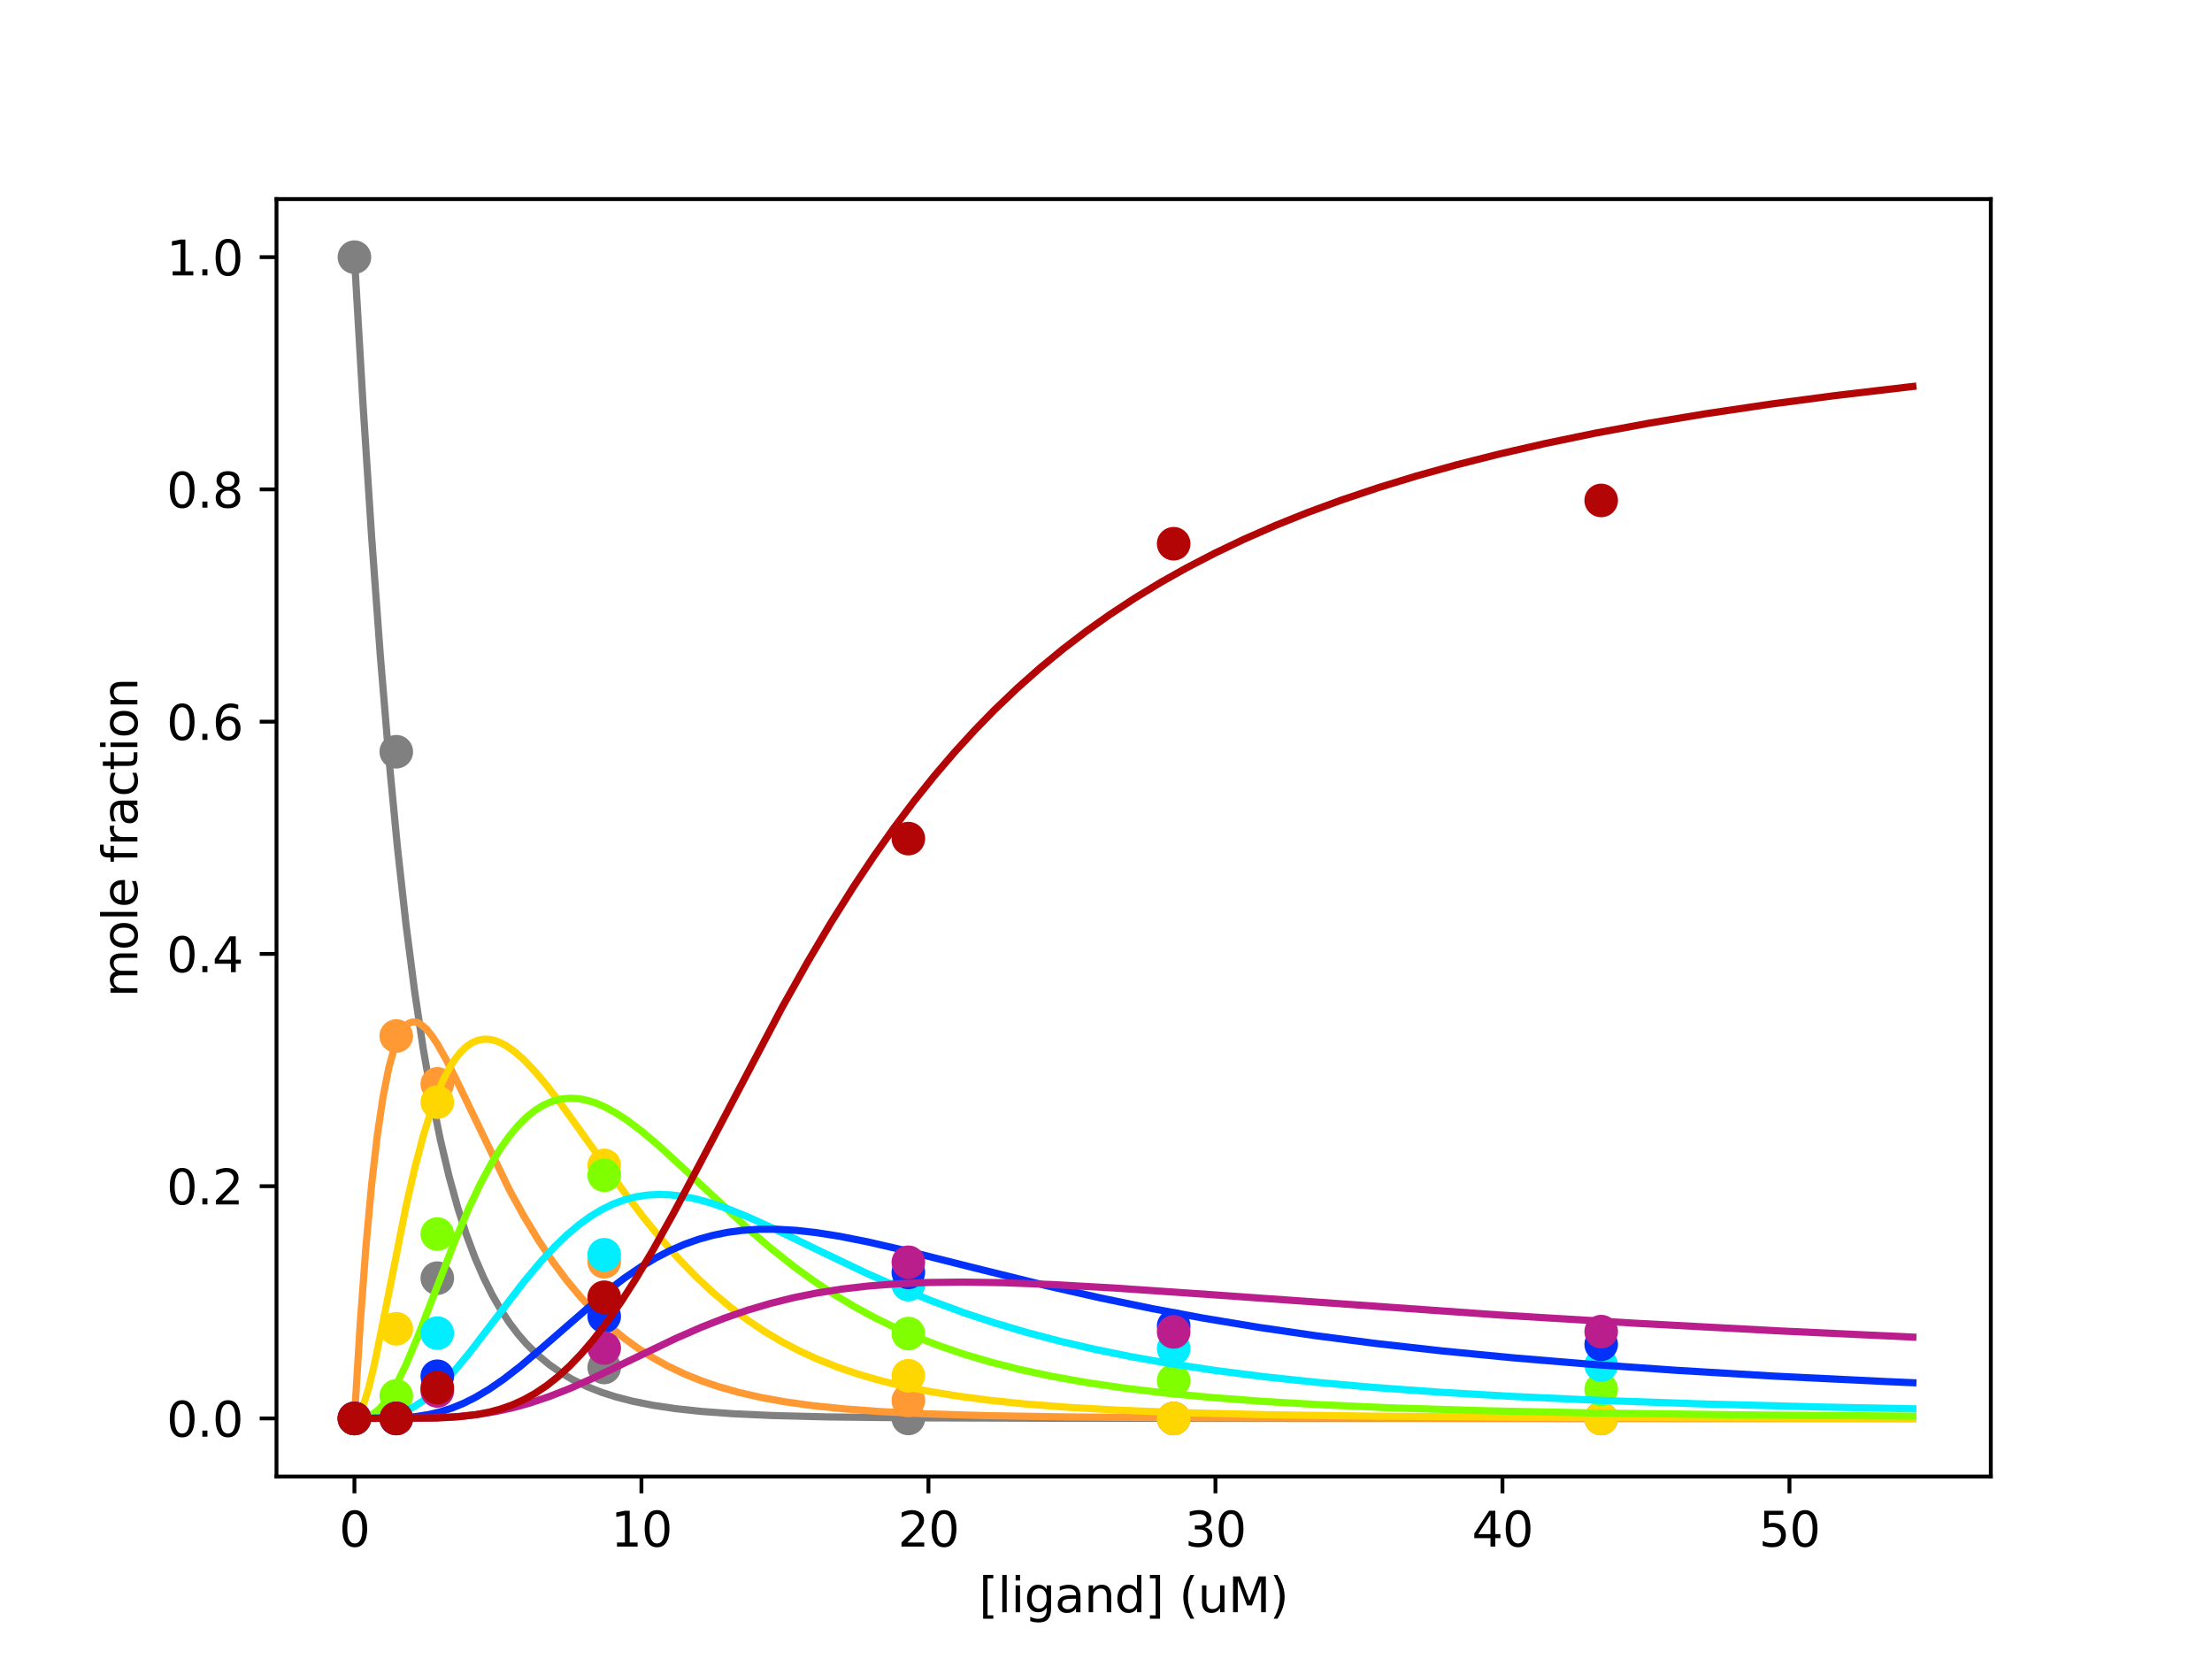 <?xml version="1.0" encoding="utf-8" standalone="no"?>
<!DOCTYPE svg PUBLIC "-//W3C//DTD SVG 1.1//EN"
  "http://www.w3.org/Graphics/SVG/1.1/DTD/svg11.dtd">
<svg xmlns:xlink="http://www.w3.org/1999/xlink" width="460.8pt" height="345.6pt" viewBox="0 0 460.8 345.6" xmlns="http://www.w3.org/2000/svg" version="1.1">
 <defs>
  <style type="text/css">*{stroke-linejoin: round; stroke-linecap: butt}</style>
 </defs>
 <g id="figure_1">
  <g id="patch_1">
   <path d="M 0 345.6 
L 460.8 345.6 
L 460.8 0 
L 0 0 
z
" style="fill: #ffffff"/>
  </g>
  <g id="axes_1">
   <g id="patch_2">
    <path d="M 57.6 307.584 
L 414.72 307.584 
L 414.72 41.472 
L 57.6 41.472 
z
" style="fill: #ffffff"/>
   </g>
   <g id="matplotlib.axis_1">
    <g id="xtick_1">
     <g id="line2d_1">
      <defs>
       <path id="m164c84e6c4" d="M 0 0 
L 0 3.5 
" style="stroke: #000000; stroke-width: 0.8"/>
      </defs>
      <g>
       <use xlink:href="#m164c84e6c4" x="73.833" y="307.584" style="stroke: #000000; stroke-width: 0.8"/>
      </g>
     </g>
     <g id="text_1">
      <!-- 0 -->
      <g transform="translate(70.651 322.182) scale(0.1 -0.1)">
       <defs>
        <path id="DejaVuSans-30" d="M 2034 4250 
Q 1547 4250 1301 3770 
Q 1056 3291 1056 2328 
Q 1056 1369 1301 889 
Q 1547 409 2034 409 
Q 2525 409 2770 889 
Q 3016 1369 3016 2328 
Q 3016 3291 2770 3770 
Q 2525 4250 2034 4250 
z
M 2034 4750 
Q 2819 4750 3233 4129 
Q 3647 3509 3647 2328 
Q 3647 1150 3233 529 
Q 2819 -91 2034 -91 
Q 1250 -91 836 529 
Q 422 1150 422 2328 
Q 422 3509 836 4129 
Q 1250 4750 2034 4750 
z
" transform="scale(0.016)"/>
       </defs>
       <use xlink:href="#DejaVuSans-30"/>
      </g>
     </g>
    </g>
    <g id="xtick_2">
     <g id="line2d_2">
      <g>
       <use xlink:href="#m164c84e6c4" x="133.622" y="307.584" style="stroke: #000000; stroke-width: 0.8"/>
      </g>
     </g>
     <g id="text_2">
      <!-- 10 -->
      <g transform="translate(127.259 322.182) scale(0.1 -0.1)">
       <defs>
        <path id="DejaVuSans-31" d="M 794 531 
L 1825 531 
L 1825 4091 
L 703 3866 
L 703 4441 
L 1819 4666 
L 2450 4666 
L 2450 531 
L 3481 531 
L 3481 0 
L 794 0 
L 794 531 
z
" transform="scale(0.016)"/>
       </defs>
       <use xlink:href="#DejaVuSans-31"/>
       <use xlink:href="#DejaVuSans-30" transform="translate(63.623 0)"/>
      </g>
     </g>
    </g>
    <g id="xtick_3">
     <g id="line2d_3">
      <g>
       <use xlink:href="#m164c84e6c4" x="193.411" y="307.584" style="stroke: #000000; stroke-width: 0.8"/>
      </g>
     </g>
     <g id="text_3">
      <!-- 20 -->
      <g transform="translate(187.048 322.182) scale(0.1 -0.1)">
       <defs>
        <path id="DejaVuSans-32" d="M 1228 531 
L 3431 531 
L 3431 0 
L 469 0 
L 469 531 
Q 828 903 1448 1529 
Q 2069 2156 2228 2338 
Q 2531 2678 2651 2914 
Q 2772 3150 2772 3378 
Q 2772 3750 2511 3984 
Q 2250 4219 1831 4219 
Q 1534 4219 1204 4116 
Q 875 4013 500 3803 
L 500 4441 
Q 881 4594 1212 4672 
Q 1544 4750 1819 4750 
Q 2544 4750 2975 4387 
Q 3406 4025 3406 3419 
Q 3406 3131 3298 2873 
Q 3191 2616 2906 2266 
Q 2828 2175 2409 1742 
Q 1991 1309 1228 531 
z
" transform="scale(0.016)"/>
       </defs>
       <use xlink:href="#DejaVuSans-32"/>
       <use xlink:href="#DejaVuSans-30" transform="translate(63.623 0)"/>
      </g>
     </g>
    </g>
    <g id="xtick_4">
     <g id="line2d_4">
      <g>
       <use xlink:href="#m164c84e6c4" x="253.2" y="307.584" style="stroke: #000000; stroke-width: 0.8"/>
      </g>
     </g>
     <g id="text_4">
      <!-- 30 -->
      <g transform="translate(246.837 322.182) scale(0.1 -0.1)">
       <defs>
        <path id="DejaVuSans-33" d="M 2597 2516 
Q 3050 2419 3304 2112 
Q 3559 1806 3559 1356 
Q 3559 666 3084 287 
Q 2609 -91 1734 -91 
Q 1441 -91 1130 -33 
Q 819 25 488 141 
L 488 750 
Q 750 597 1062 519 
Q 1375 441 1716 441 
Q 2309 441 2620 675 
Q 2931 909 2931 1356 
Q 2931 1769 2642 2001 
Q 2353 2234 1838 2234 
L 1294 2234 
L 1294 2753 
L 1863 2753 
Q 2328 2753 2575 2939 
Q 2822 3125 2822 3475 
Q 2822 3834 2567 4026 
Q 2313 4219 1838 4219 
Q 1578 4219 1281 4162 
Q 984 4106 628 3988 
L 628 4550 
Q 988 4650 1302 4700 
Q 1616 4750 1894 4750 
Q 2613 4750 3031 4423 
Q 3450 4097 3450 3541 
Q 3450 3153 3228 2886 
Q 3006 2619 2597 2516 
z
" transform="scale(0.016)"/>
       </defs>
       <use xlink:href="#DejaVuSans-33"/>
       <use xlink:href="#DejaVuSans-30" transform="translate(63.623 0)"/>
      </g>
     </g>
    </g>
    <g id="xtick_5">
     <g id="line2d_5">
      <g>
       <use xlink:href="#m164c84e6c4" x="312.989" y="307.584" style="stroke: #000000; stroke-width: 0.8"/>
      </g>
     </g>
     <g id="text_5">
      <!-- 40 -->
      <g transform="translate(306.626 322.182) scale(0.1 -0.1)">
       <defs>
        <path id="DejaVuSans-34" d="M 2419 4116 
L 825 1625 
L 2419 1625 
L 2419 4116 
z
M 2253 4666 
L 3047 4666 
L 3047 1625 
L 3713 1625 
L 3713 1100 
L 3047 1100 
L 3047 0 
L 2419 0 
L 2419 1100 
L 313 1100 
L 313 1709 
L 2253 4666 
z
" transform="scale(0.016)"/>
       </defs>
       <use xlink:href="#DejaVuSans-34"/>
       <use xlink:href="#DejaVuSans-30" transform="translate(63.623 0)"/>
      </g>
     </g>
    </g>
    <g id="xtick_6">
     <g id="line2d_6">
      <g>
       <use xlink:href="#m164c84e6c4" x="372.778" y="307.584" style="stroke: #000000; stroke-width: 0.8"/>
      </g>
     </g>
     <g id="text_6">
      <!-- 50 -->
      <g transform="translate(366.415 322.182) scale(0.1 -0.1)">
       <defs>
        <path id="DejaVuSans-35" d="M 691 4666 
L 3169 4666 
L 3169 4134 
L 1269 4134 
L 1269 2991 
Q 1406 3038 1543 3061 
Q 1681 3084 1819 3084 
Q 2600 3084 3056 2656 
Q 3513 2228 3513 1497 
Q 3513 744 3044 326 
Q 2575 -91 1722 -91 
Q 1428 -91 1123 -41 
Q 819 9 494 109 
L 494 744 
Q 775 591 1075 516 
Q 1375 441 1709 441 
Q 2250 441 2565 725 
Q 2881 1009 2881 1497 
Q 2881 1984 2565 2268 
Q 2250 2553 1709 2553 
Q 1456 2553 1204 2497 
Q 953 2441 691 2322 
L 691 4666 
z
" transform="scale(0.016)"/>
       </defs>
       <use xlink:href="#DejaVuSans-35"/>
       <use xlink:href="#DejaVuSans-30" transform="translate(63.623 0)"/>
      </g>
     </g>
    </g>
    <g id="text_7">
     <!-- [ligand] (uM) -->
     <g transform="translate(203.926 335.861) scale(0.1 -0.1)">
      <defs>
       <path id="DejaVuSans-5b" d="M 550 4863 
L 1875 4863 
L 1875 4416 
L 1125 4416 
L 1125 -397 
L 1875 -397 
L 1875 -844 
L 550 -844 
L 550 4863 
z
" transform="scale(0.016)"/>
       <path id="DejaVuSans-6c" d="M 603 4863 
L 1178 4863 
L 1178 0 
L 603 0 
L 603 4863 
z
" transform="scale(0.016)"/>
       <path id="DejaVuSans-69" d="M 603 3500 
L 1178 3500 
L 1178 0 
L 603 0 
L 603 3500 
z
M 603 4863 
L 1178 4863 
L 1178 4134 
L 603 4134 
L 603 4863 
z
" transform="scale(0.016)"/>
       <path id="DejaVuSans-67" d="M 2906 1791 
Q 2906 2416 2648 2759 
Q 2391 3103 1925 3103 
Q 1463 3103 1205 2759 
Q 947 2416 947 1791 
Q 947 1169 1205 825 
Q 1463 481 1925 481 
Q 2391 481 2648 825 
Q 2906 1169 2906 1791 
z
M 3481 434 
Q 3481 -459 3084 -895 
Q 2688 -1331 1869 -1331 
Q 1566 -1331 1297 -1286 
Q 1028 -1241 775 -1147 
L 775 -588 
Q 1028 -725 1275 -790 
Q 1522 -856 1778 -856 
Q 2344 -856 2625 -561 
Q 2906 -266 2906 331 
L 2906 616 
Q 2728 306 2450 153 
Q 2172 0 1784 0 
Q 1141 0 747 490 
Q 353 981 353 1791 
Q 353 2603 747 3093 
Q 1141 3584 1784 3584 
Q 2172 3584 2450 3431 
Q 2728 3278 2906 2969 
L 2906 3500 
L 3481 3500 
L 3481 434 
z
" transform="scale(0.016)"/>
       <path id="DejaVuSans-61" d="M 2194 1759 
Q 1497 1759 1228 1600 
Q 959 1441 959 1056 
Q 959 750 1161 570 
Q 1363 391 1709 391 
Q 2188 391 2477 730 
Q 2766 1069 2766 1631 
L 2766 1759 
L 2194 1759 
z
M 3341 1997 
L 3341 0 
L 2766 0 
L 2766 531 
Q 2569 213 2275 61 
Q 1981 -91 1556 -91 
Q 1019 -91 701 211 
Q 384 513 384 1019 
Q 384 1609 779 1909 
Q 1175 2209 1959 2209 
L 2766 2209 
L 2766 2266 
Q 2766 2663 2505 2880 
Q 2244 3097 1772 3097 
Q 1472 3097 1187 3025 
Q 903 2953 641 2809 
L 641 3341 
Q 956 3463 1253 3523 
Q 1550 3584 1831 3584 
Q 2591 3584 2966 3190 
Q 3341 2797 3341 1997 
z
" transform="scale(0.016)"/>
       <path id="DejaVuSans-6e" d="M 3513 2113 
L 3513 0 
L 2938 0 
L 2938 2094 
Q 2938 2591 2744 2837 
Q 2550 3084 2163 3084 
Q 1697 3084 1428 2787 
Q 1159 2491 1159 1978 
L 1159 0 
L 581 0 
L 581 3500 
L 1159 3500 
L 1159 2956 
Q 1366 3272 1645 3428 
Q 1925 3584 2291 3584 
Q 2894 3584 3203 3211 
Q 3513 2838 3513 2113 
z
" transform="scale(0.016)"/>
       <path id="DejaVuSans-64" d="M 2906 2969 
L 2906 4863 
L 3481 4863 
L 3481 0 
L 2906 0 
L 2906 525 
Q 2725 213 2448 61 
Q 2172 -91 1784 -91 
Q 1150 -91 751 415 
Q 353 922 353 1747 
Q 353 2572 751 3078 
Q 1150 3584 1784 3584 
Q 2172 3584 2448 3432 
Q 2725 3281 2906 2969 
z
M 947 1747 
Q 947 1113 1208 752 
Q 1469 391 1925 391 
Q 2381 391 2643 752 
Q 2906 1113 2906 1747 
Q 2906 2381 2643 2742 
Q 2381 3103 1925 3103 
Q 1469 3103 1208 2742 
Q 947 2381 947 1747 
z
" transform="scale(0.016)"/>
       <path id="DejaVuSans-5d" d="M 1947 4863 
L 1947 -844 
L 622 -844 
L 622 -397 
L 1369 -397 
L 1369 4416 
L 622 4416 
L 622 4863 
L 1947 4863 
z
" transform="scale(0.016)"/>
       <path id="DejaVuSans-20" transform="scale(0.016)"/>
       <path id="DejaVuSans-28" d="M 1984 4856 
Q 1566 4138 1362 3434 
Q 1159 2731 1159 2009 
Q 1159 1288 1364 580 
Q 1569 -128 1984 -844 
L 1484 -844 
Q 1016 -109 783 600 
Q 550 1309 550 2009 
Q 550 2706 781 3412 
Q 1013 4119 1484 4856 
L 1984 4856 
z
" transform="scale(0.016)"/>
       <path id="DejaVuSans-75" d="M 544 1381 
L 544 3500 
L 1119 3500 
L 1119 1403 
Q 1119 906 1312 657 
Q 1506 409 1894 409 
Q 2359 409 2629 706 
Q 2900 1003 2900 1516 
L 2900 3500 
L 3475 3500 
L 3475 0 
L 2900 0 
L 2900 538 
Q 2691 219 2414 64 
Q 2138 -91 1772 -91 
Q 1169 -91 856 284 
Q 544 659 544 1381 
z
M 1991 3584 
L 1991 3584 
z
" transform="scale(0.016)"/>
       <path id="DejaVuSans-4d" d="M 628 4666 
L 1569 4666 
L 2759 1491 
L 3956 4666 
L 4897 4666 
L 4897 0 
L 4281 0 
L 4281 4097 
L 3078 897 
L 2444 897 
L 1241 4097 
L 1241 0 
L 628 0 
L 628 4666 
z
" transform="scale(0.016)"/>
       <path id="DejaVuSans-29" d="M 513 4856 
L 1013 4856 
Q 1481 4119 1714 3412 
Q 1947 2706 1947 2009 
Q 1947 1309 1714 600 
Q 1481 -109 1013 -844 
L 513 -844 
Q 928 -128 1133 580 
Q 1338 1288 1338 2009 
Q 1338 2731 1133 3434 
Q 928 4138 513 4856 
z
" transform="scale(0.016)"/>
      </defs>
      <use xlink:href="#DejaVuSans-5b"/>
      <use xlink:href="#DejaVuSans-6c" transform="translate(39.014 0)"/>
      <use xlink:href="#DejaVuSans-69" transform="translate(66.797 0)"/>
      <use xlink:href="#DejaVuSans-67" transform="translate(94.58 0)"/>
      <use xlink:href="#DejaVuSans-61" transform="translate(158.057 0)"/>
      <use xlink:href="#DejaVuSans-6e" transform="translate(219.336 0)"/>
      <use xlink:href="#DejaVuSans-64" transform="translate(282.715 0)"/>
      <use xlink:href="#DejaVuSans-5d" transform="translate(346.191 0)"/>
      <use xlink:href="#DejaVuSans-20" transform="translate(385.205 0)"/>
      <use xlink:href="#DejaVuSans-28" transform="translate(416.992 0)"/>
      <use xlink:href="#DejaVuSans-75" transform="translate(456.006 0)"/>
      <use xlink:href="#DejaVuSans-4d" transform="translate(519.385 0)"/>
      <use xlink:href="#DejaVuSans-29" transform="translate(605.664 0)"/>
     </g>
    </g>
   </g>
   <g id="matplotlib.axis_2">
    <g id="ytick_1">
     <g id="line2d_7">
      <defs>
       <path id="m6883cb2574" d="M 0 0 
L -3.5 0 
" style="stroke: #000000; stroke-width: 0.8"/>
      </defs>
      <g>
       <use xlink:href="#m6883cb2574" x="57.6" y="295.488" style="stroke: #000000; stroke-width: 0.8"/>
      </g>
     </g>
     <g id="text_8">
      <!-- 0.0 -->
      <g transform="translate(34.697 299.287) scale(0.1 -0.1)">
       <defs>
        <path id="DejaVuSans-2e" d="M 684 794 
L 1344 794 
L 1344 0 
L 684 0 
L 684 794 
z
" transform="scale(0.016)"/>
       </defs>
       <use xlink:href="#DejaVuSans-30"/>
       <use xlink:href="#DejaVuSans-2e" transform="translate(63.623 0)"/>
       <use xlink:href="#DejaVuSans-30" transform="translate(95.41 0)"/>
      </g>
     </g>
    </g>
    <g id="ytick_2">
     <g id="line2d_8">
      <g>
       <use xlink:href="#m6883cb2574" x="57.6" y="247.104" style="stroke: #000000; stroke-width: 0.8"/>
      </g>
     </g>
     <g id="text_9">
      <!-- 0.2 -->
      <g transform="translate(34.697 250.903) scale(0.1 -0.1)">
       <use xlink:href="#DejaVuSans-30"/>
       <use xlink:href="#DejaVuSans-2e" transform="translate(63.623 0)"/>
       <use xlink:href="#DejaVuSans-32" transform="translate(95.41 0)"/>
      </g>
     </g>
    </g>
    <g id="ytick_3">
     <g id="line2d_9">
      <g>
       <use xlink:href="#m6883cb2574" x="57.6" y="198.72" style="stroke: #000000; stroke-width: 0.8"/>
      </g>
     </g>
     <g id="text_10">
      <!-- 0.4 -->
      <g transform="translate(34.697 202.519) scale(0.1 -0.1)">
       <use xlink:href="#DejaVuSans-30"/>
       <use xlink:href="#DejaVuSans-2e" transform="translate(63.623 0)"/>
       <use xlink:href="#DejaVuSans-34" transform="translate(95.41 0)"/>
      </g>
     </g>
    </g>
    <g id="ytick_4">
     <g id="line2d_10">
      <g>
       <use xlink:href="#m6883cb2574" x="57.6" y="150.336" style="stroke: #000000; stroke-width: 0.8"/>
      </g>
     </g>
     <g id="text_11">
      <!-- 0.6 -->
      <g transform="translate(34.697 154.135) scale(0.1 -0.1)">
       <defs>
        <path id="DejaVuSans-36" d="M 2113 2584 
Q 1688 2584 1439 2293 
Q 1191 2003 1191 1497 
Q 1191 994 1439 701 
Q 1688 409 2113 409 
Q 2538 409 2786 701 
Q 3034 994 3034 1497 
Q 3034 2003 2786 2293 
Q 2538 2584 2113 2584 
z
M 3366 4563 
L 3366 3988 
Q 3128 4100 2886 4159 
Q 2644 4219 2406 4219 
Q 1781 4219 1451 3797 
Q 1122 3375 1075 2522 
Q 1259 2794 1537 2939 
Q 1816 3084 2150 3084 
Q 2853 3084 3261 2657 
Q 3669 2231 3669 1497 
Q 3669 778 3244 343 
Q 2819 -91 2113 -91 
Q 1303 -91 875 529 
Q 447 1150 447 2328 
Q 447 3434 972 4092 
Q 1497 4750 2381 4750 
Q 2619 4750 2861 4703 
Q 3103 4656 3366 4563 
z
" transform="scale(0.016)"/>
       </defs>
       <use xlink:href="#DejaVuSans-30"/>
       <use xlink:href="#DejaVuSans-2e" transform="translate(63.623 0)"/>
       <use xlink:href="#DejaVuSans-36" transform="translate(95.41 0)"/>
      </g>
     </g>
    </g>
    <g id="ytick_5">
     <g id="line2d_11">
      <g>
       <use xlink:href="#m6883cb2574" x="57.6" y="101.952" style="stroke: #000000; stroke-width: 0.8"/>
      </g>
     </g>
     <g id="text_12">
      <!-- 0.8 -->
      <g transform="translate(34.697 105.751) scale(0.1 -0.1)">
       <defs>
        <path id="DejaVuSans-38" d="M 2034 2216 
Q 1584 2216 1326 1975 
Q 1069 1734 1069 1313 
Q 1069 891 1326 650 
Q 1584 409 2034 409 
Q 2484 409 2743 651 
Q 3003 894 3003 1313 
Q 3003 1734 2745 1975 
Q 2488 2216 2034 2216 
z
M 1403 2484 
Q 997 2584 770 2862 
Q 544 3141 544 3541 
Q 544 4100 942 4425 
Q 1341 4750 2034 4750 
Q 2731 4750 3128 4425 
Q 3525 4100 3525 3541 
Q 3525 3141 3298 2862 
Q 3072 2584 2669 2484 
Q 3125 2378 3379 2068 
Q 3634 1759 3634 1313 
Q 3634 634 3220 271 
Q 2806 -91 2034 -91 
Q 1263 -91 848 271 
Q 434 634 434 1313 
Q 434 1759 690 2068 
Q 947 2378 1403 2484 
z
M 1172 3481 
Q 1172 3119 1398 2916 
Q 1625 2713 2034 2713 
Q 2441 2713 2670 2916 
Q 2900 3119 2900 3481 
Q 2900 3844 2670 4047 
Q 2441 4250 2034 4250 
Q 1625 4250 1398 4047 
Q 1172 3844 1172 3481 
z
" transform="scale(0.016)"/>
       </defs>
       <use xlink:href="#DejaVuSans-30"/>
       <use xlink:href="#DejaVuSans-2e" transform="translate(63.623 0)"/>
       <use xlink:href="#DejaVuSans-38" transform="translate(95.41 0)"/>
      </g>
     </g>
    </g>
    <g id="ytick_6">
     <g id="line2d_12">
      <g>
       <use xlink:href="#m6883cb2574" x="57.6" y="53.568" style="stroke: #000000; stroke-width: 0.8"/>
      </g>
     </g>
     <g id="text_13">
      <!-- 1.0 -->
      <g transform="translate(34.697 57.367) scale(0.1 -0.1)">
       <use xlink:href="#DejaVuSans-31"/>
       <use xlink:href="#DejaVuSans-2e" transform="translate(63.623 0)"/>
       <use xlink:href="#DejaVuSans-30" transform="translate(95.41 0)"/>
      </g>
     </g>
    </g>
    <g id="text_14">
     <!-- mole fraction -->
     <g transform="translate(28.617 207.719) rotate(-90) scale(0.1 -0.1)">
      <defs>
       <path id="DejaVuSans-6d" d="M 3328 2828 
Q 3544 3216 3844 3400 
Q 4144 3584 4550 3584 
Q 5097 3584 5394 3201 
Q 5691 2819 5691 2113 
L 5691 0 
L 5113 0 
L 5113 2094 
Q 5113 2597 4934 2840 
Q 4756 3084 4391 3084 
Q 3944 3084 3684 2787 
Q 3425 2491 3425 1978 
L 3425 0 
L 2847 0 
L 2847 2094 
Q 2847 2600 2669 2842 
Q 2491 3084 2119 3084 
Q 1678 3084 1418 2786 
Q 1159 2488 1159 1978 
L 1159 0 
L 581 0 
L 581 3500 
L 1159 3500 
L 1159 2956 
Q 1356 3278 1631 3431 
Q 1906 3584 2284 3584 
Q 2666 3584 2933 3390 
Q 3200 3197 3328 2828 
z
" transform="scale(0.016)"/>
       <path id="DejaVuSans-6f" d="M 1959 3097 
Q 1497 3097 1228 2736 
Q 959 2375 959 1747 
Q 959 1119 1226 758 
Q 1494 397 1959 397 
Q 2419 397 2687 759 
Q 2956 1122 2956 1747 
Q 2956 2369 2687 2733 
Q 2419 3097 1959 3097 
z
M 1959 3584 
Q 2709 3584 3137 3096 
Q 3566 2609 3566 1747 
Q 3566 888 3137 398 
Q 2709 -91 1959 -91 
Q 1206 -91 779 398 
Q 353 888 353 1747 
Q 353 2609 779 3096 
Q 1206 3584 1959 3584 
z
" transform="scale(0.016)"/>
       <path id="DejaVuSans-65" d="M 3597 1894 
L 3597 1613 
L 953 1613 
Q 991 1019 1311 708 
Q 1631 397 2203 397 
Q 2534 397 2845 478 
Q 3156 559 3463 722 
L 3463 178 
Q 3153 47 2828 -22 
Q 2503 -91 2169 -91 
Q 1331 -91 842 396 
Q 353 884 353 1716 
Q 353 2575 817 3079 
Q 1281 3584 2069 3584 
Q 2775 3584 3186 3129 
Q 3597 2675 3597 1894 
z
M 3022 2063 
Q 3016 2534 2758 2815 
Q 2500 3097 2075 3097 
Q 1594 3097 1305 2825 
Q 1016 2553 972 2059 
L 3022 2063 
z
" transform="scale(0.016)"/>
       <path id="DejaVuSans-66" d="M 2375 4863 
L 2375 4384 
L 1825 4384 
Q 1516 4384 1395 4259 
Q 1275 4134 1275 3809 
L 1275 3500 
L 2222 3500 
L 2222 3053 
L 1275 3053 
L 1275 0 
L 697 0 
L 697 3053 
L 147 3053 
L 147 3500 
L 697 3500 
L 697 3744 
Q 697 4328 969 4595 
Q 1241 4863 1831 4863 
L 2375 4863 
z
" transform="scale(0.016)"/>
       <path id="DejaVuSans-72" d="M 2631 2963 
Q 2534 3019 2420 3045 
Q 2306 3072 2169 3072 
Q 1681 3072 1420 2755 
Q 1159 2438 1159 1844 
L 1159 0 
L 581 0 
L 581 3500 
L 1159 3500 
L 1159 2956 
Q 1341 3275 1631 3429 
Q 1922 3584 2338 3584 
Q 2397 3584 2469 3576 
Q 2541 3569 2628 3553 
L 2631 2963 
z
" transform="scale(0.016)"/>
       <path id="DejaVuSans-63" d="M 3122 3366 
L 3122 2828 
Q 2878 2963 2633 3030 
Q 2388 3097 2138 3097 
Q 1578 3097 1268 2742 
Q 959 2388 959 1747 
Q 959 1106 1268 751 
Q 1578 397 2138 397 
Q 2388 397 2633 464 
Q 2878 531 3122 666 
L 3122 134 
Q 2881 22 2623 -34 
Q 2366 -91 2075 -91 
Q 1284 -91 818 406 
Q 353 903 353 1747 
Q 353 2603 823 3093 
Q 1294 3584 2113 3584 
Q 2378 3584 2631 3529 
Q 2884 3475 3122 3366 
z
" transform="scale(0.016)"/>
       <path id="DejaVuSans-74" d="M 1172 4494 
L 1172 3500 
L 2356 3500 
L 2356 3053 
L 1172 3053 
L 1172 1153 
Q 1172 725 1289 603 
Q 1406 481 1766 481 
L 2356 481 
L 2356 0 
L 1766 0 
Q 1100 0 847 248 
Q 594 497 594 1153 
L 594 3053 
L 172 3053 
L 172 3500 
L 594 3500 
L 594 4494 
L 1172 4494 
z
" transform="scale(0.016)"/>
      </defs>
      <use xlink:href="#DejaVuSans-6d"/>
      <use xlink:href="#DejaVuSans-6f" transform="translate(97.412 0)"/>
      <use xlink:href="#DejaVuSans-6c" transform="translate(158.594 0)"/>
      <use xlink:href="#DejaVuSans-65" transform="translate(186.377 0)"/>
      <use xlink:href="#DejaVuSans-20" transform="translate(247.9 0)"/>
      <use xlink:href="#DejaVuSans-66" transform="translate(279.688 0)"/>
      <use xlink:href="#DejaVuSans-72" transform="translate(314.893 0)"/>
      <use xlink:href="#DejaVuSans-61" transform="translate(356.006 0)"/>
      <use xlink:href="#DejaVuSans-63" transform="translate(417.285 0)"/>
      <use xlink:href="#DejaVuSans-74" transform="translate(472.266 0)"/>
      <use xlink:href="#DejaVuSans-69" transform="translate(511.475 0)"/>
      <use xlink:href="#DejaVuSans-6f" transform="translate(539.258 0)"/>
      <use xlink:href="#DejaVuSans-6e" transform="translate(600.439 0)"/>
     </g>
    </g>
   </g>
   <g id="line2d_13">
    <defs>
     <path id="m229bd6ac59" d="M 0 3 
C 0.796 3 1.559 2.684 2.121 2.121 
C 2.684 1.559 3 0.796 3 0 
C 3 -0.796 2.684 -1.559 2.121 -2.121 
C 1.559 -2.684 0.796 -3 0 -3 
C -0.796 -3 -1.559 -2.684 -2.121 -2.121 
C -2.684 -1.559 -3 -0.796 -3 0 
C -3 0.796 -2.684 1.559 -2.121 2.121 
C -1.559 2.684 -0.796 3 0 3 
z
" style="stroke: #808080"/>
    </defs>
    <g clip-path="url(#pc275e631ad)">
     <use xlink:href="#m229bd6ac59" x="73.833" y="53.568" style="fill: #808080; stroke: #808080"/>
     <use xlink:href="#m229bd6ac59" x="82.551" y="156.602" style="fill: #808080; stroke: #808080"/>
     <use xlink:href="#m229bd6ac59" x="91.098" y="266.27" style="fill: #808080; stroke: #808080"/>
     <use xlink:href="#m229bd6ac59" x="125.869" y="284.872" style="fill: #808080; stroke: #808080"/>
     <use xlink:href="#m229bd6ac59" x="189.227" y="295.488" style="fill: #808080; stroke: #808080"/>
     <use xlink:href="#m229bd6ac59" x="244.496" y="295.488" style="fill: #808080; stroke: #808080"/>
     <use xlink:href="#m229bd6ac59" x="333.557" y="295.488" style="fill: #808080; stroke: #808080"/>
    </g>
   </g>
   <g id="line2d_14">
    <path d="M 73.833 53.568 
L 75.626 84.254 
L 77.42 111.892 
L 79.214 136.405 
L 81.007 157.896 
L 82.801 176.579 
L 84.595 192.723 
L 86.388 206.62 
L 88.182 218.555 
L 89.976 228.795 
L 91.769 237.578 
L 93.563 245.118 
L 95.357 251.597 
L 97.15 257.174 
L 98.944 261.982 
L 100.738 266.137 
L 102.531 269.733 
L 104.325 272.853 
L 106.119 275.566 
L 107.912 277.929 
L 109.706 279.992 
L 112.098 282.347 
L 114.489 284.322 
L 116.881 285.984 
L 119.272 287.386 
L 122.262 288.838 
L 125.251 290.02 
L 128.241 290.983 
L 131.828 291.91 
L 136.013 292.744 
L 140.796 293.455 
L 146.177 294.029 
L 152.754 294.508 
L 161.125 294.889 
L 172.485 295.172 
L 189.823 295.361 
L 223.305 295.461 
L 344.677 295.487 
L 398.487 295.488 
L 398.487 295.488 
" clip-path="url(#pc275e631ad)" style="fill: none; stroke: #808080; stroke-width: 1.5; stroke-linecap: square"/>
   </g>
   <g id="line2d_15">
    <defs>
     <path id="m09e8f148d9" d="M 0 3 
C 0.796 3 1.559 2.684 2.121 2.121 
C 2.684 1.559 3 0.796 3 0 
C 3 -0.796 2.684 -1.559 2.121 -2.121 
C 1.559 -2.684 0.796 -3 0 -3 
C -0.796 -3 -1.559 -2.684 -2.121 -2.121 
C -2.684 -1.559 -3 -0.796 -3 0 
C -3 0.796 -2.684 1.559 -2.121 2.121 
C -1.559 2.684 -0.796 3 0 3 
z
" style="stroke: #ff9933"/>
    </defs>
    <g clip-path="url(#pc275e631ad)">
     <use xlink:href="#m09e8f148d9" x="73.833" y="295.488" style="fill: #ff9933; stroke: #ff9933"/>
     <use xlink:href="#m09e8f148d9" x="82.551" y="215.824" style="fill: #ff9933; stroke: #ff9933"/>
     <use xlink:href="#m09e8f148d9" x="91.098" y="225.789" style="fill: #ff9933; stroke: #ff9933"/>
     <use xlink:href="#m09e8f148d9" x="125.869" y="262.848" style="fill: #ff9933; stroke: #ff9933"/>
     <use xlink:href="#m09e8f148d9" x="189.227" y="291.755" style="fill: #ff9933; stroke: #ff9933"/>
     <use xlink:href="#m09e8f148d9" x="244.496" y="295.488" style="fill: #ff9933; stroke: #ff9933"/>
     <use xlink:href="#m09e8f148d9" x="333.557" y="295.488" style="fill: #ff9933; stroke: #ff9933"/>
    </g>
   </g>
   <g id="line2d_16">
    <path d="M 73.833 295.488 
L 75.029 275.912 
L 76.224 259.781 
L 77.42 246.729 
L 78.616 236.385 
L 79.812 228.389 
L 81.007 222.406 
L 82.203 218.127 
L 82.801 216.539 
L 83.399 215.277 
L 83.997 214.31 
L 84.595 213.612 
L 85.193 213.157 
L 85.791 212.922 
L 86.388 212.884 
L 86.986 213.023 
L 87.584 213.322 
L 88.78 214.328 
L 89.976 215.783 
L 91.172 217.586 
L 92.965 220.763 
L 95.357 225.55 
L 106.119 247.871 
L 109.108 253.305 
L 112.098 258.261 
L 115.087 262.737 
L 118.077 266.751 
L 121.066 270.33 
L 124.056 273.507 
L 127.045 276.314 
L 130.034 278.787 
L 133.024 280.958 
L 136.013 282.858 
L 139.003 284.518 
L 142.59 286.229 
L 146.177 287.675 
L 149.765 288.894 
L 153.95 290.074 
L 158.733 291.159 
L 163.516 292.019 
L 168.897 292.774 
L 175.474 293.465 
L 183.247 294.046 
L 192.813 294.522 
L 205.369 294.902 
L 222.707 295.18 
L 249.613 295.362 
L 302.825 295.459 
L 398.487 295.484 
L 398.487 295.484 
" clip-path="url(#pc275e631ad)" style="fill: none; stroke: #ff9933; stroke-width: 1.5; stroke-linecap: square"/>
   </g>
   <g id="line2d_17">
    <defs>
     <path id="mae3a81dd61" d="M 0 3 
C 0.796 3 1.559 2.684 2.121 2.121 
C 2.684 1.559 3 0.796 3 0 
C 3 -0.796 2.684 -1.559 2.121 -2.121 
C 1.559 -2.684 0.796 -3 0 -3 
C -0.796 -3 -1.559 -2.684 -2.121 -2.121 
C -2.684 -1.559 -3 -0.796 -3 0 
C -3 0.796 -2.684 1.559 -2.121 2.121 
C -1.559 2.684 -0.796 3 0 3 
z
" style="stroke: #ffd700"/>
    </defs>
    <g clip-path="url(#pc275e631ad)">
     <use xlink:href="#mae3a81dd61" x="73.833" y="295.488" style="fill: #ffd700; stroke: #ffd700"/>
     <use xlink:href="#mae3a81dd61" x="82.551" y="276.812" style="fill: #ffd700; stroke: #ffd700"/>
     <use xlink:href="#mae3a81dd61" x="91.098" y="229.597" style="fill: #ffd700; stroke: #ffd700"/>
     <use xlink:href="#mae3a81dd61" x="125.869" y="242.774" style="fill: #ffd700; stroke: #ffd700"/>
     <use xlink:href="#mae3a81dd61" x="189.227" y="286.592" style="fill: #ffd700; stroke: #ffd700"/>
     <use xlink:href="#mae3a81dd61" x="244.496" y="295.488" style="fill: #ffd700; stroke: #ffd700"/>
     <use xlink:href="#mae3a81dd61" x="333.557" y="295.488" style="fill: #ffd700; stroke: #ffd700"/>
    </g>
   </g>
   <g id="line2d_18">
    <path d="M 73.833 295.488 
L 74.431 295.18 
L 75.029 294.312 
L 75.626 292.961 
L 76.822 289.093 
L 78.018 284.085 
L 79.812 275.338 
L 84.595 251.231 
L 86.388 243.396 
L 88.182 236.587 
L 89.976 230.863 
L 91.172 227.646 
L 92.367 224.891 
L 93.563 222.577 
L 94.759 220.68 
L 95.955 219.173 
L 97.15 218.028 
L 98.346 217.216 
L 99.542 216.711 
L 100.738 216.485 
L 101.934 216.513 
L 103.129 216.77 
L 104.325 217.234 
L 105.521 217.884 
L 107.315 219.162 
L 109.108 220.75 
L 111.5 223.257 
L 113.891 226.105 
L 116.881 230 
L 121.664 236.651 
L 130.034 248.345 
L 134.22 253.817 
L 137.807 258.193 
L 141.394 262.24 
L 144.982 265.941 
L 148.569 269.296 
L 152.156 272.313 
L 155.744 275.01 
L 159.331 277.408 
L 162.918 279.531 
L 166.506 281.406 
L 170.093 283.056 
L 174.278 284.729 
L 178.464 286.167 
L 183.247 287.562 
L 188.03 288.732 
L 193.411 289.827 
L 199.39 290.817 
L 205.967 291.687 
L 213.739 292.488 
L 222.707 293.182 
L 233.469 293.783 
L 246.623 294.287 
L 263.364 294.697 
L 286.084 295.018 
L 319.566 295.252 
L 376.963 295.401 
L 398.487 295.426 
L 398.487 295.426 
" clip-path="url(#pc275e631ad)" style="fill: none; stroke: #ffd700; stroke-width: 1.5; stroke-linecap: square"/>
   </g>
   <g id="line2d_19">
    <defs>
     <path id="m4b2215c9dc" d="M 0 3 
C 0.796 3 1.559 2.684 2.121 2.121 
C 2.684 1.559 3 0.796 3 0 
C 3 -0.796 2.684 -1.559 2.121 -2.121 
C 1.559 -2.684 0.796 -3 0 -3 
C -0.796 -3 -1.559 -2.684 -2.121 -2.121 
C -2.684 -1.559 -3 -0.796 -3 0 
C -3 0.796 -2.684 1.559 -2.121 2.121 
C -1.559 2.684 -0.796 3 0 3 
z
" style="stroke: #7fff00"/>
    </defs>
    <g clip-path="url(#pc275e631ad)">
     <use xlink:href="#m4b2215c9dc" x="73.833" y="295.488" style="fill: #7fff00; stroke: #7fff00"/>
     <use xlink:href="#m4b2215c9dc" x="82.551" y="290.795" style="fill: #7fff00; stroke: #7fff00"/>
     <use xlink:href="#m4b2215c9dc" x="91.098" y="257.077" style="fill: #7fff00; stroke: #7fff00"/>
     <use xlink:href="#m4b2215c9dc" x="125.869" y="244.822" style="fill: #7fff00; stroke: #7fff00"/>
     <use xlink:href="#m4b2215c9dc" x="189.227" y="277.811" style="fill: #7fff00; stroke: #7fff00"/>
     <use xlink:href="#m4b2215c9dc" x="244.496" y="287.61" style="fill: #7fff00; stroke: #7fff00"/>
     <use xlink:href="#m4b2215c9dc" x="333.557" y="289.448" style="fill: #7fff00; stroke: #7fff00"/>
    </g>
   </g>
   <g id="line2d_20">
    <path d="M 73.833 295.488 
L 75.626 295.381 
L 76.822 295.037 
L 78.018 294.362 
L 79.214 293.313 
L 80.41 291.882 
L 81.605 290.087 
L 82.801 287.96 
L 84.595 284.246 
L 86.986 278.574 
L 90.574 269.293 
L 94.759 258.539 
L 97.748 251.512 
L 100.14 246.482 
L 102.531 242.061 
L 104.325 239.168 
L 106.119 236.645 
L 107.912 234.493 
L 109.706 232.705 
L 111.5 231.271 
L 113.294 230.178 
L 115.087 229.409 
L 116.881 228.948 
L 118.675 228.773 
L 120.468 228.865 
L 122.262 229.201 
L 124.056 229.76 
L 125.849 230.519 
L 128.241 231.807 
L 130.632 233.362 
L 133.622 235.611 
L 137.209 238.642 
L 141.992 243.031 
L 155.744 255.897 
L 160.527 260 
L 165.31 263.79 
L 169.495 266.828 
L 173.68 269.606 
L 177.866 272.129 
L 182.051 274.409 
L 186.236 276.463 
L 191.019 278.556 
L 195.802 280.404 
L 201.183 282.222 
L 206.564 283.799 
L 212.543 285.307 
L 219.12 286.713 
L 226.295 287.997 
L 234.067 289.146 
L 242.438 290.157 
L 252.004 291.086 
L 262.766 291.909 
L 275.322 292.645 
L 290.269 293.296 
L 308.804 293.868 
L 332.121 294.35 
L 362.614 294.741 
L 398.487 295.01 
L 398.487 295.01 
" clip-path="url(#pc275e631ad)" style="fill: none; stroke: #7fff00; stroke-width: 1.5; stroke-linecap: square"/>
   </g>
   <g id="line2d_21">
    <defs>
     <path id="m03f05049e5" d="M 0 3 
C 0.796 3 1.559 2.684 2.121 2.121 
C 2.684 1.559 3 0.796 3 0 
C 3 -0.796 2.684 -1.559 2.121 -2.121 
C 1.559 -2.684 0.796 -3 0 -3 
C -0.796 -3 -1.559 -2.684 -2.121 -2.121 
C -2.684 -1.559 -3 -0.796 -3 0 
C -3 0.796 -2.684 1.559 -2.121 2.121 
C -1.559 2.684 -0.796 3 0 3 
z
" style="stroke: #00eeff"/>
    </defs>
    <g clip-path="url(#pc275e631ad)">
     <use xlink:href="#m03f05049e5" x="73.833" y="295.488" style="fill: #00eeff; stroke: #00eeff"/>
     <use xlink:href="#m03f05049e5" x="82.551" y="295.488" style="fill: #00eeff; stroke: #00eeff"/>
     <use xlink:href="#m03f05049e5" x="91.098" y="277.716" style="fill: #00eeff; stroke: #00eeff"/>
     <use xlink:href="#m03f05049e5" x="125.869" y="261.39" style="fill: #00eeff; stroke: #00eeff"/>
     <use xlink:href="#m03f05049e5" x="189.227" y="267.618" style="fill: #00eeff; stroke: #00eeff"/>
     <use xlink:href="#m03f05049e5" x="244.496" y="280.94" style="fill: #00eeff; stroke: #00eeff"/>
     <use xlink:href="#m03f05049e5" x="333.557" y="284.369" style="fill: #00eeff; stroke: #00eeff"/>
    </g>
   </g>
   <g id="line2d_22">
    <path d="M 73.833 295.488 
L 78.616 295.389 
L 81.007 295.074 
L 82.801 294.614 
L 84.595 293.921 
L 86.388 292.977 
L 88.182 291.78 
L 89.976 290.339 
L 92.367 288.073 
L 94.759 285.473 
L 97.748 281.865 
L 101.934 276.422 
L 109.108 267.055 
L 112.696 262.776 
L 115.685 259.565 
L 118.077 257.27 
L 120.468 255.243 
L 122.86 253.496 
L 125.251 252.035 
L 127.643 250.859 
L 130.034 249.963 
L 132.426 249.335 
L 134.818 248.961 
L 137.209 248.823 
L 139.601 248.901 
L 141.992 249.175 
L 144.982 249.76 
L 147.971 250.574 
L 151.558 251.798 
L 155.744 253.483 
L 161.125 255.918 
L 170.691 260.561 
L 180.257 265.123 
L 187.432 268.3 
L 194.009 270.971 
L 200.586 273.397 
L 207.162 275.58 
L 213.739 277.534 
L 220.914 279.426 
L 228.088 281.091 
L 235.861 282.671 
L 244.232 284.144 
L 253.2 285.499 
L 263.364 286.8 
L 274.126 287.953 
L 286.084 289.016 
L 299.835 290.013 
L 315.38 290.914 
L 333.317 291.729 
L 354.841 292.474 
L 380.551 293.13 
L 398.487 293.479 
L 398.487 293.479 
" clip-path="url(#pc275e631ad)" style="fill: none; stroke: #00eeff; stroke-width: 1.5; stroke-linecap: square"/>
   </g>
   <g id="line2d_23">
    <defs>
     <path id="maadbc7ce56" d="M 0 3 
C 0.796 3 1.559 2.684 2.121 2.121 
C 2.684 1.559 3 0.796 3 0 
C 3 -0.796 2.684 -1.559 2.121 -2.121 
C 1.559 -2.684 0.796 -3 0 -3 
C -0.796 -3 -1.559 -2.684 -2.121 -2.121 
C -2.684 -1.559 -3 -0.796 -3 0 
C -3 0.796 -2.684 1.559 -2.121 2.121 
C -1.559 2.684 -0.796 3 0 3 
z
" style="stroke: #0331fc"/>
    </defs>
    <g clip-path="url(#pc275e631ad)">
     <use xlink:href="#maadbc7ce56" x="73.833" y="295.488" style="fill: #0331fc; stroke: #0331fc"/>
     <use xlink:href="#maadbc7ce56" x="82.551" y="295.488" style="fill: #0331fc; stroke: #0331fc"/>
     <use xlink:href="#maadbc7ce56" x="91.098" y="286.698" style="fill: #0331fc; stroke: #0331fc"/>
     <use xlink:href="#maadbc7ce56" x="125.869" y="274.213" style="fill: #0331fc; stroke: #0331fc"/>
     <use xlink:href="#maadbc7ce56" x="189.227" y="265.066" style="fill: #0331fc; stroke: #0331fc"/>
     <use xlink:href="#maadbc7ce56" x="244.496" y="276.24" style="fill: #0331fc; stroke: #0331fc"/>
     <use xlink:href="#maadbc7ce56" x="333.557" y="280.048" style="fill: #0331fc; stroke: #0331fc"/>
    </g>
   </g>
   <g id="line2d_24">
    <path d="M 73.833 295.488 
L 82.801 295.398 
L 86.388 295.128 
L 89.378 294.664 
L 91.769 294.093 
L 94.161 293.321 
L 96.553 292.339 
L 98.944 291.146 
L 101.934 289.371 
L 104.923 287.311 
L 108.51 284.528 
L 112.696 280.974 
L 126.447 269.012 
L 130.034 266.277 
L 133.622 263.835 
L 136.611 262.051 
L 139.601 260.508 
L 142.59 259.209 
L 145.58 258.151 
L 148.569 257.325 
L 151.558 256.718 
L 154.548 256.315 
L 158.135 256.074 
L 161.723 256.067 
L 165.908 256.312 
L 170.093 256.782 
L 174.876 257.537 
L 180.855 258.721 
L 188.628 260.516 
L 202.379 263.976 
L 217.924 267.816 
L 229.284 270.394 
L 240.046 272.615 
L 250.808 274.616 
L 262.168 276.502 
L 274.126 278.258 
L 286.682 279.878 
L 300.433 281.424 
L 315.38 282.874 
L 331.524 284.215 
L 349.46 285.478 
L 369.789 286.677 
L 392.508 287.786 
L 398.487 288.043 
L 398.487 288.043 
" clip-path="url(#pc275e631ad)" style="fill: none; stroke: #0331fc; stroke-width: 1.5; stroke-linecap: square"/>
   </g>
   <g id="line2d_25">
    <defs>
     <path id="m66adf79722" d="M 0 3 
C 0.796 3 1.559 2.684 2.121 2.121 
C 2.684 1.559 3 0.796 3 0 
C 3 -0.796 2.684 -1.559 2.121 -2.121 
C 1.559 -2.684 0.796 -3 0 -3 
C -0.796 -3 -1.559 -2.684 -2.121 -2.121 
C -2.684 -1.559 -3 -0.796 -3 0 
C -3 0.796 -2.684 1.559 -2.121 2.121 
C -1.559 2.684 -0.796 3 0 3 
z
" style="stroke: #ba1e8c"/>
    </defs>
    <g clip-path="url(#pc275e631ad)">
     <use xlink:href="#m66adf79722" x="73.833" y="295.488" style="fill: #ba1e8c; stroke: #ba1e8c"/>
     <use xlink:href="#m66adf79722" x="82.551" y="295.488" style="fill: #ba1e8c; stroke: #ba1e8c"/>
     <use xlink:href="#m66adf79722" x="91.098" y="289.757" style="fill: #ba1e8c; stroke: #ba1e8c"/>
     <use xlink:href="#m66adf79722" x="125.869" y="280.822" style="fill: #ba1e8c; stroke: #ba1e8c"/>
     <use xlink:href="#m66adf79722" x="189.227" y="262.957" style="fill: #ba1e8c; stroke: #ba1e8c"/>
     <use xlink:href="#m66adf79722" x="244.496" y="277.459" style="fill: #ba1e8c; stroke: #ba1e8c"/>
     <use xlink:href="#m66adf79722" x="333.557" y="277.403" style="fill: #ba1e8c; stroke: #ba1e8c"/>
    </g>
   </g>
   <g id="line2d_26">
    <path d="M 73.833 295.488 
L 89.976 295.381 
L 95.357 295.091 
L 99.542 294.646 
L 103.129 294.069 
L 106.717 293.291 
L 110.304 292.304 
L 114.489 290.9 
L 118.675 289.252 
L 123.458 287.134 
L 130.632 283.685 
L 140.796 278.809 
L 146.177 276.458 
L 150.961 274.581 
L 155.744 272.931 
L 160.527 271.515 
L 165.31 270.332 
L 170.093 269.367 
L 175.474 268.522 
L 180.855 267.902 
L 186.834 267.441 
L 193.411 267.163 
L 200.586 267.08 
L 208.956 267.206 
L 219.12 267.59 
L 232.274 268.325 
L 252.004 269.678 
L 312.391 273.936 
L 341.09 275.678 
L 370.984 277.266 
L 398.487 278.544 
L 398.487 278.544 
" clip-path="url(#pc275e631ad)" style="fill: none; stroke: #ba1e8c; stroke-width: 1.5; stroke-linecap: square"/>
   </g>
   <g id="line2d_27">
    <defs>
     <path id="m58eaeed105" d="M 0 3 
C 0.796 3 1.559 2.684 2.121 2.121 
C 2.684 1.559 3 0.796 3 0 
C 3 -0.796 2.684 -1.559 2.121 -2.121 
C 1.559 -2.684 0.796 -3 0 -3 
C -0.796 -3 -1.559 -2.684 -2.121 -2.121 
C -2.684 -1.559 -3 -0.796 -3 0 
C -3 0.796 -2.684 1.559 -2.121 2.121 
C -1.559 2.684 -0.796 3 0 3 
z
" style="stroke: #b30505"/>
    </defs>
    <g clip-path="url(#pc275e631ad)">
     <use xlink:href="#m58eaeed105" x="73.833" y="295.488" style="fill: #b30505; stroke: #b30505"/>
     <use xlink:href="#m58eaeed105" x="82.551" y="295.488" style="fill: #b30505; stroke: #b30505"/>
     <use xlink:href="#m58eaeed105" x="91.098" y="289.079" style="fill: #b30505; stroke: #b30505"/>
     <use xlink:href="#m58eaeed105" x="125.869" y="270.244" style="fill: #b30505; stroke: #b30505"/>
     <use xlink:href="#m58eaeed105" x="189.227" y="174.697" style="fill: #b30505; stroke: #b30505"/>
     <use xlink:href="#m58eaeed105" x="244.496" y="113.27" style="fill: #b30505; stroke: #b30505"/>
     <use xlink:href="#m58eaeed105" x="333.557" y="104.252" style="fill: #b30505; stroke: #b30505"/>
    </g>
   </g>
   <g id="line2d_28">
    <path d="M 73.833 295.488 
L 91.172 295.386 
L 95.357 295.154 
L 98.944 294.738 
L 101.934 294.165 
L 104.325 293.515 
L 106.717 292.664 
L 109.108 291.584 
L 111.5 290.25 
L 113.891 288.644 
L 116.283 286.749 
L 118.675 284.559 
L 121.066 282.07 
L 123.458 279.286 
L 126.447 275.407 
L 129.437 271.114 
L 132.426 266.448 
L 136.013 260.426 
L 140.199 252.94 
L 145.58 242.83 
L 162.918 209.869 
L 168.299 200.301 
L 173.083 192.238 
L 177.866 184.629 
L 182.051 178.356 
L 186.236 172.443 
L 190.421 166.883 
L 194.607 161.663 
L 198.792 156.771 
L 202.977 152.188 
L 207.162 147.897 
L 211.945 143.328 
L 216.729 139.089 
L 221.512 135.155 
L 226.295 131.502 
L 231.078 128.106 
L 236.459 124.566 
L 241.84 121.297 
L 247.221 118.274 
L 253.2 115.174 
L 259.179 112.321 
L 265.756 109.438 
L 272.332 106.794 
L 279.507 104.151 
L 287.28 101.542 
L 295.052 99.164 
L 303.423 96.832 
L 312.391 94.564 
L 321.957 92.375 
L 332.121 90.273 
L 343.481 88.162 
L 355.439 86.172 
L 368.593 84.218 
L 382.344 82.399 
L 397.889 80.575 
L 398.487 80.509 
L 398.487 80.509 
" clip-path="url(#pc275e631ad)" style="fill: none; stroke: #b30505; stroke-width: 1.5; stroke-linecap: square"/>
   </g>
   <g id="patch_3">
    <path d="M 57.6 307.584 
L 57.6 41.472 
" style="fill: none; stroke: #000000; stroke-width: 0.8; stroke-linejoin: miter; stroke-linecap: square"/>
   </g>
   <g id="patch_4">
    <path d="M 414.72 307.584 
L 414.72 41.472 
" style="fill: none; stroke: #000000; stroke-width: 0.8; stroke-linejoin: miter; stroke-linecap: square"/>
   </g>
   <g id="patch_5">
    <path d="M 57.6 307.584 
L 414.72 307.584 
" style="fill: none; stroke: #000000; stroke-width: 0.8; stroke-linejoin: miter; stroke-linecap: square"/>
   </g>
   <g id="patch_6">
    <path d="M 57.6 41.472 
L 414.72 41.472 
" style="fill: none; stroke: #000000; stroke-width: 0.8; stroke-linejoin: miter; stroke-linecap: square"/>
   </g>
  </g>
 </g>
 <defs>
  <clipPath id="pc275e631ad">
   <rect x="57.6" y="41.472" width="357.12" height="266.112"/>
  </clipPath>
 </defs>
</svg>
